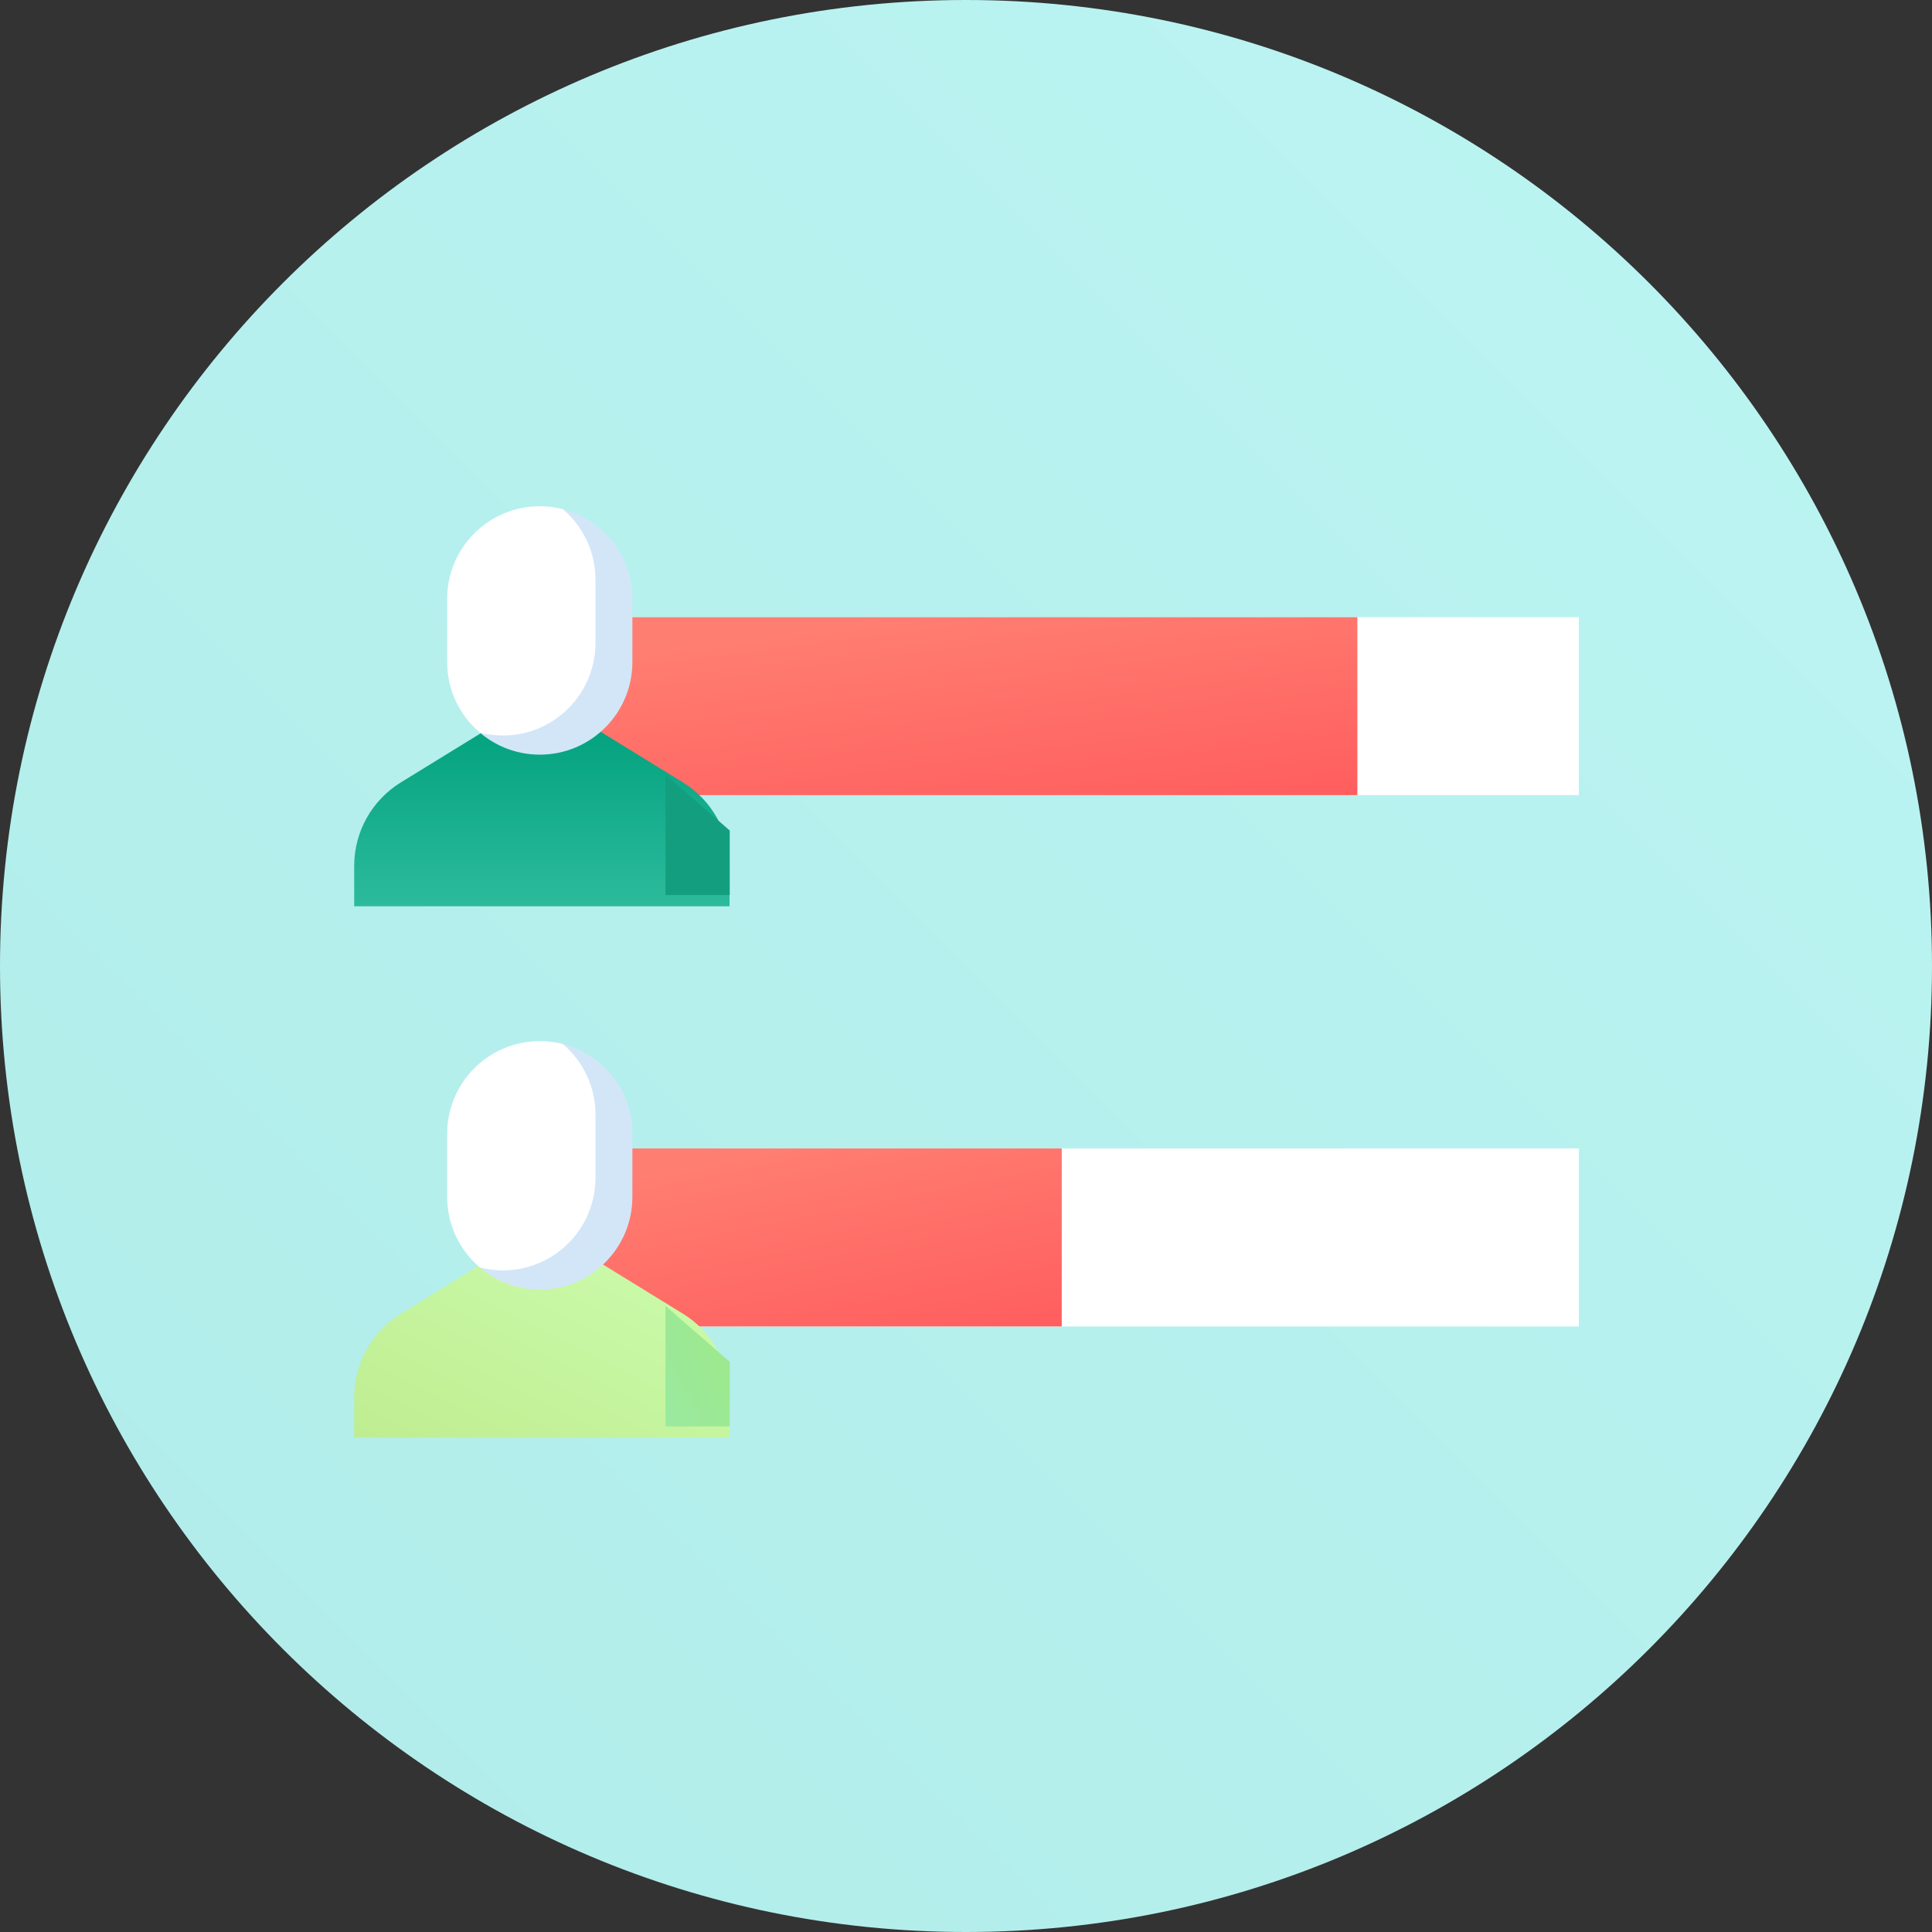 <svg width="120" height="120" viewBox="0 0 120 120" fill="none" xmlns="http://www.w3.org/2000/svg">
<rect x="0" y="0" width="120" height="120" fill="#333333" stroke="none"/>
<path fill-rule="evenodd" clip-rule="evenodd" d="M60 120C93.137 120 120 93.137 120 60C120 26.863 93.137 0 60 0C26.863 0 0 26.863 0 60C0 93.137 26.863 120 60 120Z" fill="url(#paint0_linear)"/>
<rect x="33.556" y="71.333" width="64.51" height="11.053" fill="white"/>
<rect x="33.556" y="71.333" width="32.391" height="11.053" fill="url(#paint1_linear)"/>
<path fill-rule="evenodd" clip-rule="evenodd" d="M22 89.291V86.779C22 84.666 23.097 82.704 24.897 81.597L31.828 77.333H35.486L42.417 81.597C44.218 82.704 45.314 84.666 45.314 86.779V89.291H22Z" fill="url(#paint2_linear)"/>
<path fill-rule="evenodd" clip-rule="evenodd" d="M45.324 88.594H41.333V81.111L45.324 84.583V88.594Z" fill="url(#paint3_linear)"/>
<path fill-rule="evenodd" clip-rule="evenodd" d="M33.528 80.094C30.352 80.094 27.777 77.519 27.777 74.344V70.417C27.777 67.241 30.352 64.667 33.528 64.667C36.703 64.667 39.278 67.241 39.278 70.417V74.344C39.278 77.519 36.703 80.094 33.528 80.094Z" fill="#D3E6F8"/>
<path fill-rule="evenodd" clip-rule="evenodd" d="M33.528 64.667C30.352 64.667 27.777 67.241 27.777 70.417V74.344C27.777 76.1 28.566 77.671 29.807 78.726C30.263 78.843 30.742 78.905 31.235 78.905C34.41 78.905 36.985 76.331 36.985 73.155V69.228C36.985 67.472 36.197 65.9 34.956 64.846C34.499 64.729 34.02 64.667 33.528 64.667Z" fill="white"/>
<rect x="33.556" y="38.333" width="64.51" height="11.053" fill="white"/>
<rect x="33.556" y="38.333" width="50.753" height="11.053" fill="url(#paint4_linear)"/>
<path fill-rule="evenodd" clip-rule="evenodd" d="M22 56.291V53.779C22 51.666 23.097 49.704 24.897 48.597L31.828 44.333H35.486L42.417 48.597C44.218 49.704 45.314 51.666 45.314 53.779V56.291H22Z" fill="url(#paint5_linear)"/>
<path fill-rule="evenodd" clip-rule="evenodd" d="M45.324 55.594H41.333V48.111L45.324 51.583V55.594Z" fill="#139F7F"/>
<path fill-rule="evenodd" clip-rule="evenodd" d="M33.528 46.872C30.352 46.872 27.777 44.297 27.777 41.122V37.195C27.777 34.019 30.352 31.445 33.528 31.445C36.703 31.445 39.278 34.019 39.278 37.195V41.122C39.278 44.297 36.703 46.872 33.528 46.872Z" fill="#D3E6F8"/>
<path fill-rule="evenodd" clip-rule="evenodd" d="M33.528 31.445C30.352 31.445 27.777 34.019 27.777 37.195V41.122C27.777 42.878 28.566 44.449 29.807 45.504C30.263 45.621 30.742 45.683 31.235 45.683C34.41 45.683 36.985 43.108 36.985 39.933V36.006C36.985 34.25 36.197 32.678 34.956 31.623C34.499 31.507 34.02 31.445 33.528 31.445Z" fill="white"/>
<defs>
<linearGradient id="paint0_linear" x1="60" y1="180" x2="180" y2="60" gradientUnits="userSpaceOnUse">
<stop stop-color="#B0ECE9"/>
<stop offset="1" stop-color="#BCF5F3"/>
</linearGradient>
<linearGradient id="paint1_linear" x1="30.504" y1="74.617" x2="33.417" y2="88.982" gradientUnits="userSpaceOnUse">
<stop stop-color="#FF7E72"/>
<stop offset="1" stop-color="#FF5E5E"/>
</linearGradient>
<linearGradient id="paint2_linear" x1="33.657" y1="95.27" x2="43.368" y2="76.335" gradientUnits="userSpaceOnUse">
<stop stop-color="#BFED91"/>
<stop offset="1" stop-color="#CCFDAE"/>
</linearGradient>
<linearGradient id="paint3_linear" x1="43.329" y1="77.37" x2="37.114" y2="80.685" gradientUnits="userSpaceOnUse">
<stop stop-color="#9DE988"/>
<stop offset="1" stop-color="#9AE9A0"/>
</linearGradient>
<linearGradient id="paint4_linear" x1="28.775" y1="41.617" x2="30.678" y2="56.327" gradientUnits="userSpaceOnUse">
<stop stop-color="#FF7E72"/>
<stop offset="1" stop-color="#FF5E5E"/>
</linearGradient>
<linearGradient id="paint5_linear" x1="22" y1="44.333" x2="22" y2="56.291" gradientUnits="userSpaceOnUse">
<stop stop-color="#00A07D"/>
<stop offset="1" stop-color="#2CBB9C"/>
</linearGradient>
</defs>
</svg>
